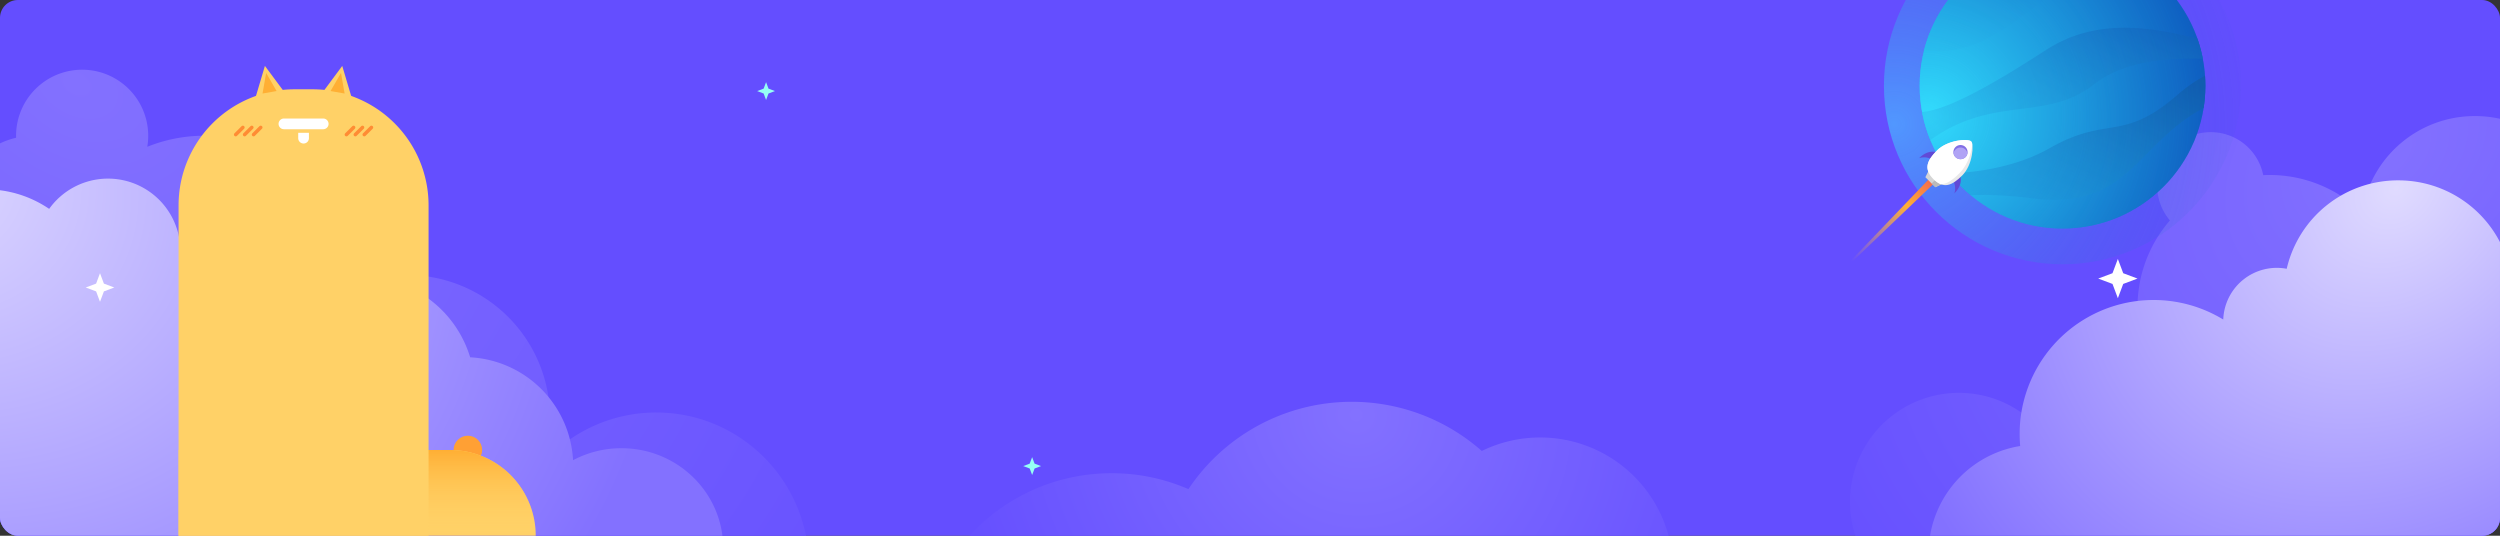 <svg xmlns="http://www.w3.org/2000/svg" xmlns:xlink="http://www.w3.org/1999/xlink" width="1400" height="300" viewBox="0 0 1400 300">
  <rect x="0" y="0" width="1400" height="300" fill="#333333" stroke="none"/>
  <defs>
    <radialGradient id="radial-gradient" cx="0.374" cy="0.988" r="0.878" gradientTransform="matrix(0.378, -0.926, 0.691, 0.282, -0.45, 1.055)" gradientUnits="objectBoundingBox">
      <stop offset="0" stop-color="#e0dbff"/>
      <stop offset="1" stop-color="#8371ff"/>
    </radialGradient>
    <clipPath id="clip-path">
      <rect id="Rectangle_65" data-name="Rectangle 65" width="1400" height="300" rx="10" transform="translate(20 206)" fill="#393c43"/>
    </clipPath>
    <radialGradient id="radial-gradient-2" cx="0.219" cy="0.022" r="1.341" gradientTransform="matrix(0.482, 0.876, -0.598, 0.329, 0.126, -0.177)" gradientUnits="objectBoundingBox">
      <stop offset="0" stop-color="#8371ff"/>
      <stop offset="1" stop-color="#644eff"/>
    </radialGradient>
    <clipPath id="clip-path-2">
      <rect id="Rectangle_188" data-name="Rectangle 188" width="1400" height="300" rx="10" transform="translate(20 206)" fill="#e0dbff"/>
    </clipPath>
    <radialGradient id="radial-gradient-3" cx="0.058" cy="-0.021" r="0.987" gradientTransform="matrix(0.532, 0.847, -0.702, 0.442, 0.012, -0.061)" xlink:href="#radial-gradient"/>
    <clipPath id="clip-path-3">
      <rect id="Rectangle_66" data-name="Rectangle 66" width="1400" height="300" rx="10" transform="translate(20 206)" fill="#48438e"/>
    </clipPath>
    <radialGradient id="radial-gradient-4" cx="0.579" cy="0.028" r="0.571" gradientTransform="matrix(0.999, -0.037, 0.06, 1.608, -0.001, 0.005)" xlink:href="#radial-gradient-2"/>
    <radialGradient id="radial-gradient-5" cx="0.339" cy="0.936" r="1.122" gradientTransform="matrix(0.421, -0.907, 0.584, 0.271, -0.35, 0.99)" xlink:href="#radial-gradient-2"/>
    <clipPath id="clip-path-5">
      <rect id="Rectangle_187" data-name="Rectangle 187" width="1400" height="300" rx="10" transform="translate(20 206)" fill="url(#radial-gradient)"/>
    </clipPath>
    <clipPath id="clip-path-6">
      <path id="Rectangle_56" data-name="Rectangle 56" d="M65,0H75a65,65,0,0,1,65,65V250a0,0,0,0,1,0,0H0a0,0,0,0,1,0,0V65A65,65,0,0,1,65,0Z" transform="translate(120 256)" fill="#ffd167"/>
    </clipPath>
    <clipPath id="clip-path-7">
      <rect id="Rectangle_189" data-name="Rectangle 189" width="1400" height="300" rx="10" transform="translate(20 206)" fill="#644eff"/>
    </clipPath>
    <radialGradient id="radial-gradient-7" cx="0.028" cy="0.607" r="1.046" gradientTransform="translate(-0.062 0.006) rotate(-5.876)" gradientUnits="objectBoundingBox">
      <stop offset="0" stop-color="#3ee0ff" stop-opacity="0.502"/>
      <stop offset="1" stop-color="#0d56bd" stop-opacity="0"/>
    </radialGradient>
    <radialGradient id="radial-gradient-8" cx="0.028" cy="0.607" r="1.046" gradientTransform="translate(-0.062 0.006) rotate(-5.876)" gradientUnits="objectBoundingBox">
      <stop offset="0" stop-color="#27d9fb"/>
      <stop offset="1" stop-color="#0d56bd"/>
    </radialGradient>
    <linearGradient id="linear-gradient" x1="-0.128" y1="1.319" x2="0.819" y2="-0.178" gradientUnits="objectBoundingBox">
      <stop offset="0" stop-color="#25cef6"/>
      <stop offset="1" stop-color="#1169c6"/>
    </linearGradient>
    <linearGradient id="linear-gradient-2" y1="0.879" x2="0.977" y2="0.09" gradientUnits="objectBoundingBox">
      <stop offset="0" stop-color="#20b8eb"/>
      <stop offset="1" stop-color="#115eb9"/>
    </linearGradient>
    <linearGradient id="linear-gradient-3" x1="0.17" y1="1.041" x2="1" y2="0.098" gradientUnits="objectBoundingBox">
      <stop offset="0" stop-color="#1b9cde"/>
      <stop offset="1" stop-color="#115cab"/>
    </linearGradient>
    <linearGradient id="linear-gradient-4" x1="0.5" x2="0.5" y2="1" gradientUnits="objectBoundingBox">
      <stop offset="0" stop-color="#f15555"/>
      <stop offset="0.372" stop-color="#ffaf34"/>
      <stop offset="1" stop-color="#f1ad55" stop-opacity="0"/>
    </linearGradient>
    <linearGradient id="linear-gradient-5" x1="1" y1="1" x2="1" y2="0.721" gradientUnits="objectBoundingBox">
      <stop offset="0" stop-color="#ffd167"/>
      <stop offset="1" stop-color="#ffd167"/>
    </linearGradient>
    <linearGradient id="linear-gradient-6" x1="0" x2="0" y2="0.721" xlink:href="#linear-gradient-5"/>
    <linearGradient id="linear-gradient-7" x2="0" y2="1" gradientUnits="objectBoundingBox">
      <stop offset="0" stop-color="#ffaf34"/>
      <stop offset="1" stop-color="#ffd167" stop-opacity="0"/>
    </linearGradient>
    <clipPath id="clip-banner-desktop">
      <rect width="1400" height="300"/>
    </clipPath>
  </defs>
  <g id="banner-desktop" clip-path="url(#clip-banner-desktop)">
    <g id="Group_399" data-name="Group 399" transform="translate(-20 -206)">
      <rect id="Rectangle_30" data-name="Rectangle 30" width="1400" height="300" rx="10" transform="translate(20 206)" fill="#644eff"/>
      <g id="Mask_Group_12" data-name="Mask Group 12" clip-path="url(#clip-path)">
        <path id="Union_7" data-name="Union 7" d="M355,278a86.322,86.322,0,0,1,4.956-28.923,79.907,79.907,0,0,1-43.294,24.391,93.011,93.011,0,0,1-145.789-5.641A99.509,99.509,0,1,1,57.477,108.283a44.011,44.011,0,0,1,24.54-70.146Q82,37.571,82,37a37,37,0,1,1,73.483,6.2A85.552,85.552,0,0,1,272.965,120.05,80.057,80.057,0,0,1,376.808,220.625,85.072,85.072,0,0,1,440.5,192c47.22,0,85.5,38.5,85.5,86s-38.28,86-85.5,86S355,325.5,355,278Z" transform="translate(-53 245)" fill="url(#radial-gradient-2)"/>
      </g>
      <g id="Mask_Group_43" data-name="Mask Group 43" clip-path="url(#clip-path-2)">
        <path id="Union_15" data-name="Union 15" d="M15,230.5A165.449,165.449,0,0,1,49.893,128.632a63.006,63.006,0,0,1,71.64-103.663,40.513,40.513,0,0,1,73.087,29.1,73.5,73.5,0,0,1,15.152,4.316,30.005,30.005,0,0,1,57.219,11.871,63.545,63.545,0,0,1,90.3,37.829,61.009,61.009,0,0,1,57.625,57.628A57.543,57.543,0,0,1,442,159c31.48,0,57,25.071,57,56s-25.52,56-57,56c-29.3,0-53.439-21.721-56.64-49.668A60.716,60.716,0,0,1,354,230q-2.526,0-5-.2c0,.236,0,.466,0,.7C349,322.456,274.232,397,182,397S15,322.456,15,230.5Z" transform="translate(-74 298)" fill="url(#radial-gradient-3)"/>
      </g>
      <g id="Mask_Group_13" data-name="Mask Group 13" clip-path="url(#clip-path-3)">
        <path id="Union_8" data-name="Union 8" d="M0,154C0,94.906,48.129,47,107.5,47a107.579,107.579,0,0,1,43.011,8.908A110.017,110.017,0,0,1,314.8,34.539,74.507,74.507,0,1,1,347.5,176a75.008,75.008,0,0,1-12.037-.967A110.1,110.1,0,0,1,194.835,216.4,107.523,107.523,0,0,1,107.5,261C48.129,261,0,213.095,0,154Z" transform="translate(535 424)" fill="url(#radial-gradient-4)"/>
      </g>
      <g id="Mask_Group_20" data-name="Mask Group 20" clip-path="url(#clip-path)">
        <path id="Union_9" data-name="Union 9" d="M23,309.5a62.987,62.987,0,0,1,16.122-42.14A115.509,115.509,0,1,1,191.282,98.086a85.022,85.022,0,0,1,141.664,15.7,61,61,0,1,1-3.478,82.659,85.032,85.032,0,0,1-59.776,39.613,74.082,74.082,0,0,1-11.847,78.5,30,30,0,1,1-52.261,25.361Q203.8,340,202,340a73.751,73.751,0,0,1-51.7-21.058A63.859,63.859,0,0,1,87,373C51.654,373,23,344.57,23,309.5Z" transform="translate(1493 644) rotate(180)" fill="url(#radial-gradient-5)"/>
      </g>
      <path id="Union_12" data-name="Union 12" d="M3.637,6.364,0,5,3.637,3.637,5,0,6.364,3.637,10,5,6.364,6.364,5,10Z" transform="translate(444 252)" fill="#95fff4"/>
      <path id="Union_16" data-name="Union 16" d="M3.637,6.364,0,5,3.637,3.637,5,0,6.364,3.637,10,5,6.364,6.364,5,10Z" transform="translate(593 462)" fill="#95fff4"/>
      <path id="Union_13" data-name="Union 13" d="M5.818,10.182,0,8,5.818,5.818,8,0l2.182,5.818L16,8l-5.818,2.182L8,16Z" transform="translate(68 359)" fill="#fff"/>
      <g id="Mask_Group_42" data-name="Mask Group 42" clip-path="url(#clip-path-5)">
        <path id="Union_14" data-name="Union 14" d="M76,315.5a62.978,62.978,0,0,1,3.459-20.645C24.891,279.1-15,228.939-15,169.5-15,97.427,43.651,39,116,39c71.93,0,130.319,57.748,130.994,129.244A74.751,74.751,0,0,1,277,162q2.268,0,4.5.133a61,61,0,1,1,70.2,68.1q.3,3.343.3,6.766a75.016,75.016,0,0,1-114.019,64.064,30.027,30.027,0,0,1-35.538,28.423A63.915,63.915,0,0,1,140,379C104.654,379,76,350.57,76,315.5Z" transform="translate(1503 686) rotate(180)" fill="url(#radial-gradient)"/>
      </g>
      <path id="Union_11" data-name="Union 11" d="M8,14,0,11,8,8l3-8,3,8,8,3-8,3-3,8Z" transform="translate(1195 351)" fill="#fff"/>
      <g id="Mask_Group_44" data-name="Mask Group 44" clip-path="url(#clip-path-7)">
        <g id="Group_199" data-name="Group 199">
          <circle id="Ellipse_114" data-name="Ellipse 114" cx="100" cy="100" r="100" transform="translate(1075 154)" fill="url(#radial-gradient-7)" style="mix-blend-mode: lighten;isolation: isolate"/>
          <g id="Group_198" data-name="Group 198" transform="translate(-413 371)">
            <circle id="Ellipse_108" data-name="Ellipse 108" cx="80" cy="80" r="80" transform="translate(1508 -197)" fill="url(#radial-gradient-8)"/>
            <path id="Intersection_11" data-name="Intersection 11" d="M2.338,73.022A80.088,80.088,0,0,1,106.891,16.93c-26.272,17.187-53.523,42.34-72.375,50.7A67.045,67.045,0,0,1,7.221,73.174C5.551,73.174,3.92,73.12,2.338,73.022Z" transform="translate(1508 -209.298)" fill="url(#linear-gradient)"/>
            <path id="Intersection_12" data-name="Intersection 12" d="M26.259,94.681c15.05-1.009,42.974-17.6,69.462-34.707,28.178-18.2,58.547-12.827,84.729-6.391a79.349,79.349,0,0,1,3.027,11.24c-18.4-.243-43.452.74-60.759,14.31-27.2,21.327-56.255,5.836-91.818,31.283A79.433,79.433,0,0,1,26.259,94.681Z" transform="translate(1483.085 -197)" fill="url(#linear-gradient-2)"/>
            <path id="Intersection_13" data-name="Intersection 13" d="M63.037,143.087a212.362,212.362,0,0,0-34.452-1.794,80.516,80.516,0,0,1-11.721-12.156c15.75-.609,37.569-3.708,56-14.186,32.6-18.534,40.614-3.015,71.384-29.722A89.822,89.822,0,0,1,159.8,74.335q.2,2.806.2,5.665a80.636,80.636,0,0,1-.967,12.473c-34.907,18.522-41.054,51.428-83.688,51.43A98.728,98.728,0,0,1,63.037,143.087Z" transform="translate(1508 -197)" fill="url(#linear-gradient-3)"/>
          </g>
          <circle id="Ellipse_112" data-name="Ellipse 112" cx="80" cy="80" r="80" transform="translate(1095 174)" opacity="0.2" fill="url(#radial-gradient-8)" style="mix-blend-mode: multiply;isolation: isolate"/>
          <circle id="Ellipse_113" data-name="Ellipse 113" cx="80" cy="80" r="80" transform="translate(1095 174)" fill="url(#radial-gradient-7)" style="mix-blend-mode: lighten;isolation: isolate"/>
        </g>
      </g>
      <g id="Group_205" data-name="Group 205" transform="translate(480.138 -103.47) rotate(45)">
        <path id="Path_52" data-name="Path 52" d="M666.128-100.42s6,1.393,6,10c-.224-.828-2.55-4.32-6-4.633Z" transform="translate(71.811 -62.593)" fill="#614ad6"/>
        <path id="Path_46" data-name="Path 46" d="M0,0H3.975L2.485,69.57H1.491Z" transform="translate(728.061 -155.235)" fill="url(#linear-gradient-4)"/>
        <path id="Path_48" data-name="Path 48" d="M0,0H11.926l-2,5.957H2Z" transform="translate(724.037 -153.998)" fill="#d5d5d5"/>
        <path id="Intersection_16" data-name="Intersection 16" d="M6.963,5.971V.014h4.963l-2,5.957Z" transform="translate(724.037 -154.013)" fill="#bababa"/>
        <path id="Path_45" data-name="Path 45" d="M672.128-100.42s-6,1.393-6,10c.224-.828,2.55-4.32,6-4.633Z" transform="translate(49.872 -62.593)" fill="#614ad6"/>
        <path id="Path_43" data-name="Path 43" d="M9.939,0c2.444,0,9.939,8.74,9.939,16.974S17.912,29.816,9.939,29.816,0,25.207,0,16.974,7.494,0,9.939,0Z" transform="translate(720.061 -180.336)" fill="#e9e9e9"/>
        <path id="Intersection_15" data-name="Intersection 15" d="M0,17.038q0-.349.015-.7C.381,8.3,7.557,0,9.939,0a2.854,2.854,0,0,1,1.426.577c2.816,3.095,6.53,9.937,6.53,16.481,0,5.744-.751,9.841-3.258,12a12.743,12.743,0,0,1-4.7.759C1.986,29.816.01,25.231,0,17.038Z" transform="translate(720.061 -180.336)" fill="#fff"/>
        <circle id="Ellipse_115" data-name="Ellipse 115" cx="3.975" cy="3.975" r="3.975" transform="translate(726.025 -175.869)" fill="#826fe5"/>
        <path id="Intersection_14" data-name="Intersection 14" d="M1.709,7.242A3.976,3.976,0,0,1,7.242,1.709,3.976,3.976,0,0,1,1.709,7.242Z" transform="translate(726.025 -175.869)" fill="#b0a3f5"/>
      </g>
      <g id="Group_372" data-name="Group 372" transform="translate(387)">
        <circle id="Ellipse_52" data-name="Ellipse 52" cx="8" cy="8" r="8" transform="translate(-113 450)" fill="#ffa034"/>
        <path id="Rectangle_54" data-name="Rectangle 54" d="M65,0H75a65,65,0,0,1,65,65V250a0,0,0,0,1,0,0H0a0,0,0,0,1,0,0V65A65,65,0,0,1,65,0Z" transform="translate(-267 256)" fill="url(#linear-gradient-5)"/>
        <path id="Rectangle_85" data-name="Rectangle 85" d="M0,0H152a48,48,0,0,1,48,48v0a0,0,0,0,1,0,0H0a0,0,0,0,1,0,0V0A0,0,0,0,1,0,0Z" transform="translate(-267 458)" fill="url(#linear-gradient-6)"/>
        <g id="Group_326" data-name="Group 326" transform="translate(-18.257 17.372)">
          <path id="Polygon_5" data-name="Polygon 5" d="M11,0,22,22H0Z" transform="matrix(0.985, 0.174, -0.174, 0.985, -167.923, 223.628)" fill="#ffd167"/>
          <path id="Polygon_8" data-name="Polygon 8" d="M4,0,8,11H0Z" transform="matrix(0.985, 0.174, -0.174, 0.985, -161.724, 228.783)" fill="#ffaf34"/>
        </g>
        <g id="Group_325" data-name="Group 325" transform="translate(-17.743 17.372)">
          <path id="Polygon_5-2" data-name="Polygon 5" d="M11,0,22,22H0Z" transform="matrix(0.985, -0.174, 0.174, 0.985, -211.743, 227.449)" fill="#ffd167"/>
          <path id="Polygon_8-2" data-name="Polygon 8" d="M4,0,8,11H0Z" transform="matrix(0.985, -0.174, 0.174, 0.985, -204.155, 230.172)" fill="#ffaf34"/>
        </g>
        <path id="Union_18" data-name="Union 18" d="M11,11V8h6v3a3,3,0,1,1-6,0ZM3,6A3,3,0,0,1,3,0H25a3,3,0,0,1,0,6Z" transform="translate(-211 272.372)" fill="#fff"/>
        <g id="Group_298" data-name="Group 298" transform="translate(-388 -0.628)">
          <line id="Line_24" data-name="Line 24" x1="4" y2="4" transform="translate(153 278)" fill="none" stroke="#ff8c34" stroke-linecap="round" stroke-width="2"/>
          <line id="Line_25" data-name="Line 25" x1="4" y2="4" transform="translate(158 278)" fill="none" stroke="#ff8c34" stroke-linecap="round" stroke-width="2"/>
          <line id="Line_26" data-name="Line 26" x1="4" y2="4" transform="translate(163 278)" fill="none" stroke="#ff8c34" stroke-linecap="round" stroke-width="2"/>
        </g>
        <g id="Group_299" data-name="Group 299" transform="translate(-326 -0.628)">
          <line id="Line_24-2" data-name="Line 24" x1="4" y2="4" transform="translate(153 278)" fill="none" stroke="#ff8c34" stroke-linecap="round" stroke-width="2"/>
          <line id="Line_25-2" data-name="Line 25" x1="4" y2="4" transform="translate(158 278)" fill="none" stroke="#ff8c34" stroke-linecap="round" stroke-width="2"/>
          <line id="Line_26-2" data-name="Line 26" x1="4" y2="4" transform="translate(163 278)" fill="none" stroke="#ff8c34" stroke-linecap="round" stroke-width="2"/>
        </g>
        <path id="Rectangle_264" data-name="Rectangle 264" d="M0,0H12A48,48,0,0,1,60,48v0a0,0,0,0,1,0,0H0a0,0,0,0,1,0,0V0A0,0,0,0,1,0,0Z" transform="translate(-127 458)" fill="url(#linear-gradient-7)"/>
      </g>
    </g>
  </g>
</svg>
